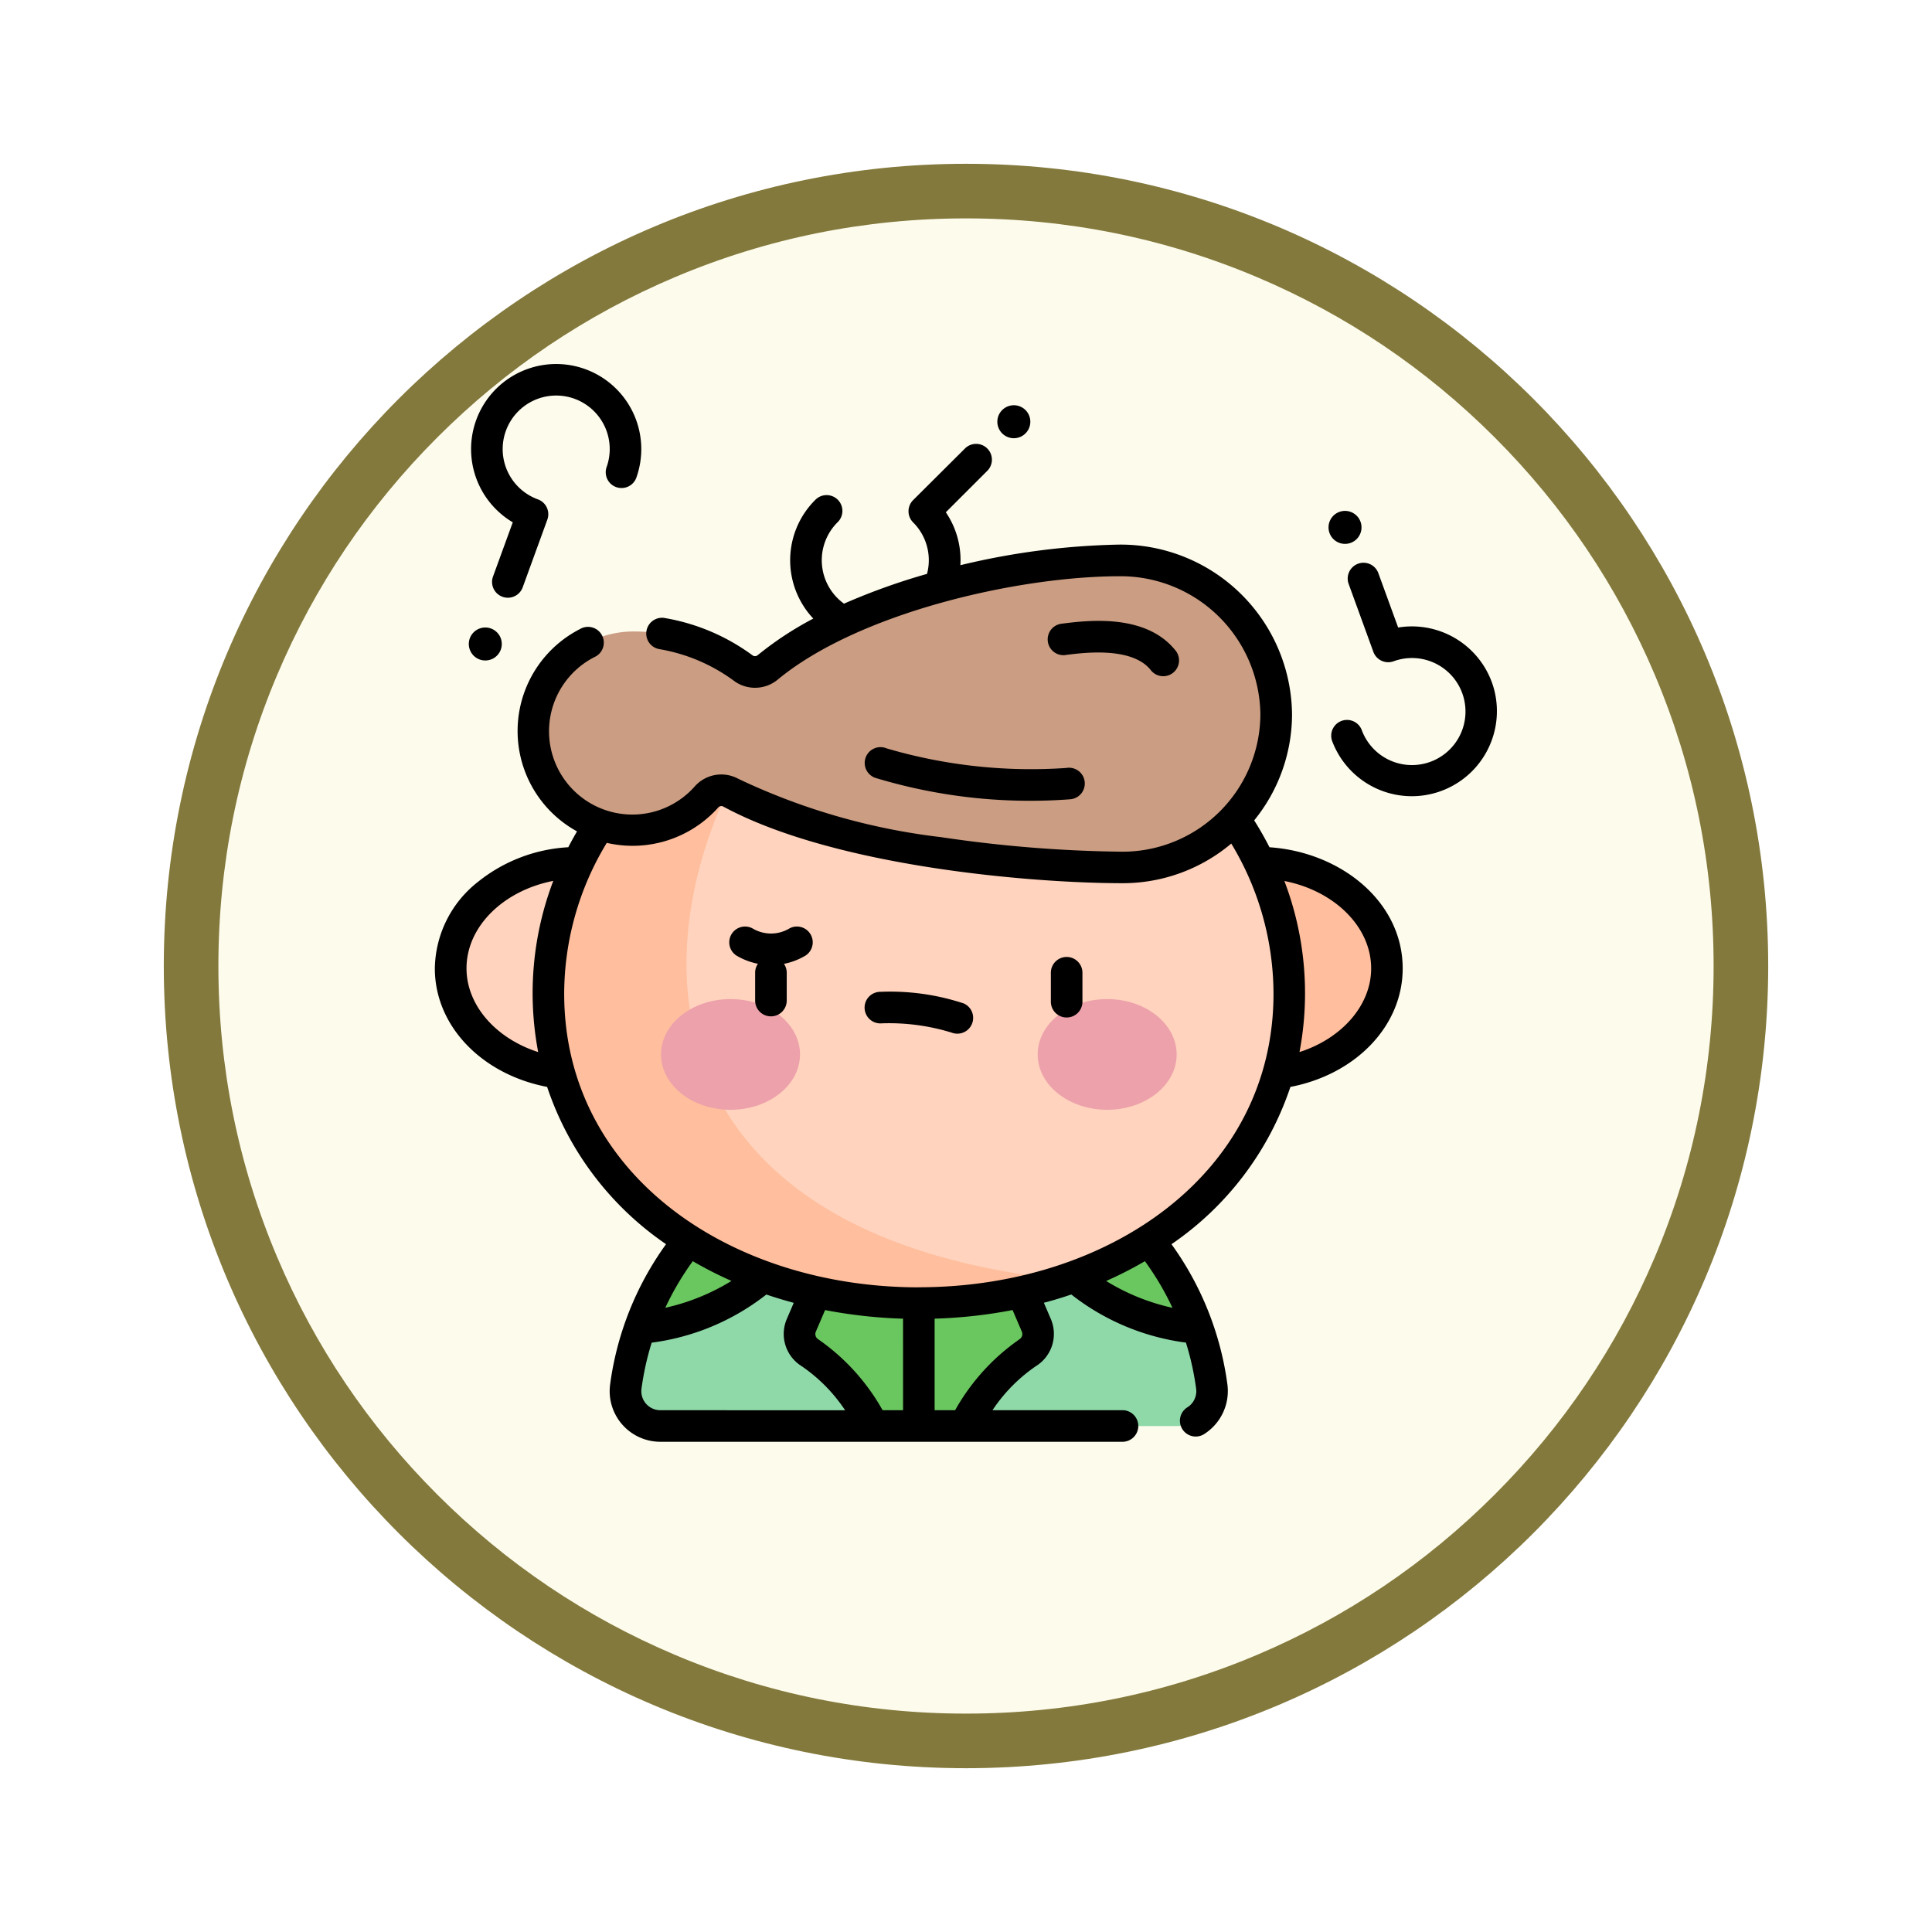 <svg xmlns="http://www.w3.org/2000/svg" xmlns:xlink="http://www.w3.org/1999/xlink" width="106.16" height="106.16" viewBox="0 0 106.16 106.16">
  <defs>
    <filter id="Path_982547" x="0" y="0" width="106.16" height="106.16" filterUnits="userSpaceOnUse">
      <feOffset dy="3" input="SourceAlpha"/>
      <feGaussianBlur stdDeviation="3" result="blur"/>
      <feFlood flood-opacity="0.161"/>
      <feComposite operator="in" in2="blur"/>
      <feComposite in="SourceGraphic"/>
    </filter>
  </defs>
  <g id="Group_1206335" data-name="Group 1206335" transform="translate(-191 -1803.312)">
    <g id="Group_1206130" data-name="Group 1206130" transform="translate(0 21.312)">
      <g id="Group_1203672" data-name="Group 1203672" transform="translate(0.08 -4797.878)">
        <g id="Group_1203344" data-name="Group 1203344" transform="translate(-81.08 5174.875)">
          <g id="Group_1177900" data-name="Group 1177900" transform="translate(281 1411.003)">
            <g id="Group_1172010" data-name="Group 1172010" transform="translate(0)">
              <g id="Group_1171046" data-name="Group 1171046">
                <g id="Group_1148525" data-name="Group 1148525">
                  <g transform="matrix(1, 0, 0, 1, -9, -6)" filter="url(#Path_982547)">
                    <g id="Path_982547-2" data-name="Path 982547" transform="translate(9 6)" fill="#fdfbec">
                      <path d="M 44.08 86.66 C 38.331 86.66 32.755 85.535 27.507 83.315 C 22.436 81.17 17.882 78.1 13.971 74.189 C 10.06 70.278 6.99 65.724 4.846 60.654 C 2.626 55.405 1.5 49.829 1.5 44.08 C 1.5 38.331 2.626 32.755 4.846 27.507 C 6.99 22.436 10.06 17.882 13.971 13.971 C 17.882 10.06 22.436 6.99 27.507 4.846 C 32.755 2.626 38.331 1.5 44.08 1.5 C 49.829 1.5 55.405 2.626 60.654 4.846 C 65.724 6.99 70.278 10.06 74.189 13.971 C 78.1 17.882 81.17 22.436 83.315 27.507 C 85.535 32.755 86.66 38.331 86.66 44.08 C 86.66 49.829 85.535 55.405 83.315 60.654 C 81.17 65.724 78.1 70.278 74.189 74.189 C 70.278 78.1 65.724 81.17 60.654 83.315 C 55.405 85.535 49.829 86.66 44.08 86.66 Z" stroke="none"/>
                      <path d="M 44.08 3 C 38.533 3 33.153 4.086 28.091 6.227 C 23.199 8.296 18.806 11.258 15.032 15.032 C 11.258 18.806 8.296 23.199 6.227 28.091 C 4.086 33.153 3 38.533 3 44.08 C 3 49.627 4.086 55.007 6.227 60.07 C 8.296 64.961 11.258 69.355 15.032 73.128 C 18.806 76.902 23.199 79.864 28.091 81.933 C 33.153 84.075 38.533 85.16 44.08 85.16 C 49.627 85.16 55.007 84.075 60.07 81.933 C 64.961 79.864 69.355 76.902 73.128 73.128 C 76.902 69.355 79.864 64.961 81.933 60.07 C 84.075 55.007 85.16 49.627 85.16 44.08 C 85.16 38.533 84.075 33.153 81.933 28.091 C 79.864 23.199 76.902 18.806 73.128 15.032 C 69.355 11.258 64.961 8.296 60.07 6.227 C 55.007 4.086 49.627 3 44.08 3 M 44.08 0 C 68.425 0 88.16 19.735 88.16 44.08 C 88.16 68.425 68.425 88.16 44.08 88.16 C 19.735 88.16 0 68.425 0 44.08 C 0 19.735 19.735 0 44.08 0 Z" stroke="none" fill="#83793c"/>
                    </g>
                  </g>
                </g>
              </g>
            </g>
          </g>
        </g>
      </g>
      <g id="confuso" transform="translate(211.156 1802)">
        <path id="Path_1044481" data-name="Path 1044481" d="M124.611,380.336a1.913,1.913,0,0,0,1.892-2.174,16.245,16.245,0,0,0-32.2,0,1.913,1.913,0,0,0,1.892,2.174Z" transform="translate(-80.072 -321.977)" fill="#8fd9a9"/>
        <path id="Path_1044482" data-name="Path 1044482" d="M122.812,374.8l-1.745-4.069,2.551-.372c.777,1.752,3.322,3.973,8.074,4.615a16.248,16.248,0,0,0-30.674,0c4.753-.641,7.3-2.862,8.074-4.615l2.551.372L109.9,374.8a1.2,1.2,0,0,0,.471,1.5,11.138,11.138,0,0,1,3.478,4.032h5.015a11.137,11.137,0,0,1,3.478-4.032A1.2,1.2,0,0,0,122.812,374.8Z" transform="translate(-86.023 -321.977)" fill="#6ac65e"/>
        <ellipse id="Ellipse_12663" data-name="Ellipse 12663" cx="7.117" cy="5.818" rx="7.117" ry="5.818" transform="translate(4.61 27.396)" fill="#ffd3bd"/>
        <ellipse id="Ellipse_12664" data-name="Ellipse 12664" cx="7.117" cy="5.818" rx="7.117" ry="5.818" transform="translate(41.821 27.396)" fill="#ffbe9d"/>
        <path id="Path_1044483" data-name="Path 1044483" d="M98.347,159.157c0,10.114-9.114,17-20.356,17s-20.356-6.887-20.356-17,9.114-18.312,20.356-18.312S98.347,149.044,98.347,159.157Z" transform="translate(-47.659 -124.553)" fill="#ffd3bd"/>
        <path id="Path_1044484" data-name="Path 1044484" d="M77.991,182.923a25.268,25.268,0,0,0,8.042-1.275c-27.112-2.864-22.872-24.16-14.306-33.153-8.177,2.377-14.091,9.28-14.091,17.427C57.635,176.036,66.749,182.923,77.991,182.923Z" transform="translate(-47.658 -131.318)" fill="#ffbe9d"/>
        <g id="Group_1206128" data-name="Group 1206128" transform="translate(16.167 34.898)">
          <g id="Group_1206127" data-name="Group 1206127">
            <ellipse id="Ellipse_12665" data-name="Ellipse 12665" cx="3.818" cy="3.041" rx="3.818" ry="3.041" fill="#eda1ab"/>
            <ellipse id="Ellipse_12666" data-name="Ellipse 12666" cx="3.818" cy="3.041" rx="3.818" ry="3.041" transform="translate(20.696)" fill="#eda1ab"/>
          </g>
        </g>
        <path id="Path_1044485" data-name="Path 1044485" d="M56.076,97.206a9.943,9.943,0,0,1,5.936,2.035,1.1,1.1,0,0,0,1.31-.069c4.5-3.721,13.2-5.824,19.288-5.873a8.552,8.552,0,0,1,8.649,8.465,8.436,8.436,0,0,1-8.436,8.406c-4.39,0-15.39-.778-21.539-4.109a1.09,1.09,0,0,0-1.329.239,5.455,5.455,0,0,1-9.519-3.573A5.525,5.525,0,0,1,56.076,97.206Z" transform="translate(-41.291 -82.507)" fill="#cb9d82"/>
        <path id="Path_1044486" data-name="Path 1044486" d="M6.2,16.237a.906.906,0,1,0-.541-1.161A.906.906,0,0,0,6.2,16.237ZM8.02,8.7l-1.093,3a.868.868,0,0,0,1.631.593L9.92,8.551A.868.868,0,0,0,9.4,7.439a2.941,2.941,0,1,1,3.77-1.758.868.868,0,0,0,1.63.594A4.676,4.676,0,1,0,8.02,8.7ZM61.9,17.733a4.678,4.678,0,0,0-5.23-3.252l-1.093-3a.868.868,0,0,0-1.631.594l1.362,3.743a.868.868,0,0,0,1.112.518A2.941,2.941,0,1,1,54.664,20.1a.868.868,0,0,0-1.63.594A4.676,4.676,0,0,0,61.9,17.733ZM36.193,3.814a.906.906,0,1,0-1.281,0A.906.906,0,0,0,36.193,3.814ZM54.056,9.832A.906.906,0,1,0,52.9,9.291.906.906,0,0,0,54.056,9.832ZM23.222,31.016a1.972,1.972,0,0,1-2.025,0A.868.868,0,0,0,20.3,32.5a3.691,3.691,0,0,0,1.19.457.863.863,0,0,0-.152.49v1.561a.868.868,0,0,0,1.735,0V33.451a.863.863,0,0,0-.152-.49,3.691,3.691,0,0,0,1.19-.457.868.868,0,0,0-.893-1.487Zm9.58,4.122a12.884,12.884,0,0,0-4.579-.639h-.033a.868.868,0,0,0,0,1.735h.03a11.643,11.643,0,0,1,3.925.51.868.868,0,0,0,.657-1.606Zm5.653-2.555a.868.868,0,0,0-.868.868v1.561a.868.868,0,1,0,1.735,0V33.451A.868.868,0,0,0,38.455,32.583Zm-9.9-11.464a.868.868,0,1,0-.62,1.621,29.306,29.306,0,0,0,10.734,1.177.868.868,0,1,0-.234-1.719,28.13,28.13,0,0,1-9.88-1.078ZM49.6,26.554c-.257-.5-.535-.995-.841-1.476a9.254,9.254,0,0,0,2.08-5.817,9.423,9.423,0,0,0-9.524-9.336,40.278,40.278,0,0,0-8.7,1.132,4.654,4.654,0,0,0-.8-2.908l2.26-2.259a.868.868,0,1,0-1.227-1.227L30.019,7.479a.868.868,0,0,0,0,1.227,2.931,2.931,0,0,1,.763,2.828,35.553,35.553,0,0,0-4.562,1.636,2.941,2.941,0,0,1-.36-4.465.868.868,0,1,0-1.227-1.227,4.676,4.676,0,0,0-.1,6.512A18.322,18.322,0,0,0,21.479,16a.23.23,0,0,1-.275.017,11.329,11.329,0,0,0-4.892-2.067.868.868,0,0,0-.247,1.717,9.642,9.642,0,0,1,4.176,1.792,1.954,1.954,0,0,0,2.345-.122c4.434-3.663,13.184-5.674,18.8-5.674A7.684,7.684,0,0,1,49.1,19.254,7.582,7.582,0,0,1,41.533,26.8a72.479,72.479,0,0,1-9.981-.8,35.544,35.544,0,0,1-11.145-3.209,1.95,1.95,0,0,0-2.389.423,4.577,4.577,0,1,1-5.511-7.108.868.868,0,1,0-.8-1.537,6.291,6.291,0,0,0-.157,11.114c-.167.287-.328.577-.479.871A8.689,8.689,0,0,0,6.1,28.463a6.149,6.149,0,0,0-2.362,4.751c0,3.15,2.563,5.816,6.17,6.51a16.991,16.991,0,0,0,6.534,8.642,17.014,17.014,0,0,0-3.072,7.7,2.782,2.782,0,0,0,2.752,3.157H41.493a.868.868,0,1,0,0-1.735H34.38a8.9,8.9,0,0,1,2.392-2.425,2.082,2.082,0,0,0,.815-2.583l-.384-.895q.766-.2,1.506-.456a12.9,12.9,0,0,0,6.3,2.645,15.26,15.26,0,0,1,.559,2.523,1.047,1.047,0,0,1-.467,1.025.868.868,0,1,0,.949,1.452,2.8,2.8,0,0,0,1.237-2.707,17.013,17.013,0,0,0-3.072-7.7,16.991,16.991,0,0,0,6.534-8.642c3.607-.695,6.17-3.361,6.17-6.51,0-3.693-3.428-6.4-7.326-6.66ZM9.416,37.809c-2.315-.742-3.938-2.563-3.938-4.6,0-2.31,2.041-4.274,4.768-4.806A17.331,17.331,0,0,0,9.416,37.809ZM17.911,49.3a21.539,21.539,0,0,0,2.127,1.084A11.77,11.77,0,0,1,16.4,51.861,15.353,15.353,0,0,1,17.911,49.3Zm-1.784,8.189A1.045,1.045,0,0,1,15.094,56.3a15.26,15.26,0,0,1,.559-2.523,12.9,12.9,0,0,0,6.3-2.645q.74.251,1.506.456l-.384.895a2.082,2.082,0,0,0,.815,2.583,8.9,8.9,0,0,1,2.392,2.425Zm13.339,0H28.341a11.7,11.7,0,0,0-3.54-3.9.337.337,0,0,1-.127-.42l.507-1.183a26.869,26.869,0,0,0,4.284.473Zm6.4-3.9a11.7,11.7,0,0,0-3.54,3.9H31.2V52.458a26.881,26.881,0,0,0,4.284-.473l.507,1.183A.337.337,0,0,1,35.865,53.587Zm8.4-1.727a11.767,11.767,0,0,1-3.641-1.474A21.551,21.551,0,0,0,42.755,49.3,15.369,15.369,0,0,1,44.268,51.861ZM30.333,50.737c-10.376,0-19.488-6.211-19.488-16.133a16.005,16.005,0,0,1,2.34-8.29,6.314,6.314,0,0,0,6.125-1.943.221.221,0,0,1,.27-.055c6.153,3.333,17.05,4.214,21.953,4.214A9.258,9.258,0,0,0,47.5,26.353,15.983,15.983,0,0,1,49.821,34.6c0,9.916-9.1,16.133-19.488,16.133ZM51.249,37.809a17.324,17.324,0,0,0-.831-9.4c2.728.532,4.769,2.5,4.769,4.806C55.187,35.246,53.564,37.068,51.249,37.809ZM38.37,15.994c1-.129,3.64-.473,4.69.805A.868.868,0,1,0,44.4,15.7c-1.66-2.02-4.879-1.6-6.254-1.424a.868.868,0,0,0,.223,1.721Z"/>
      </g>
    </g>
  </g>
</svg>

